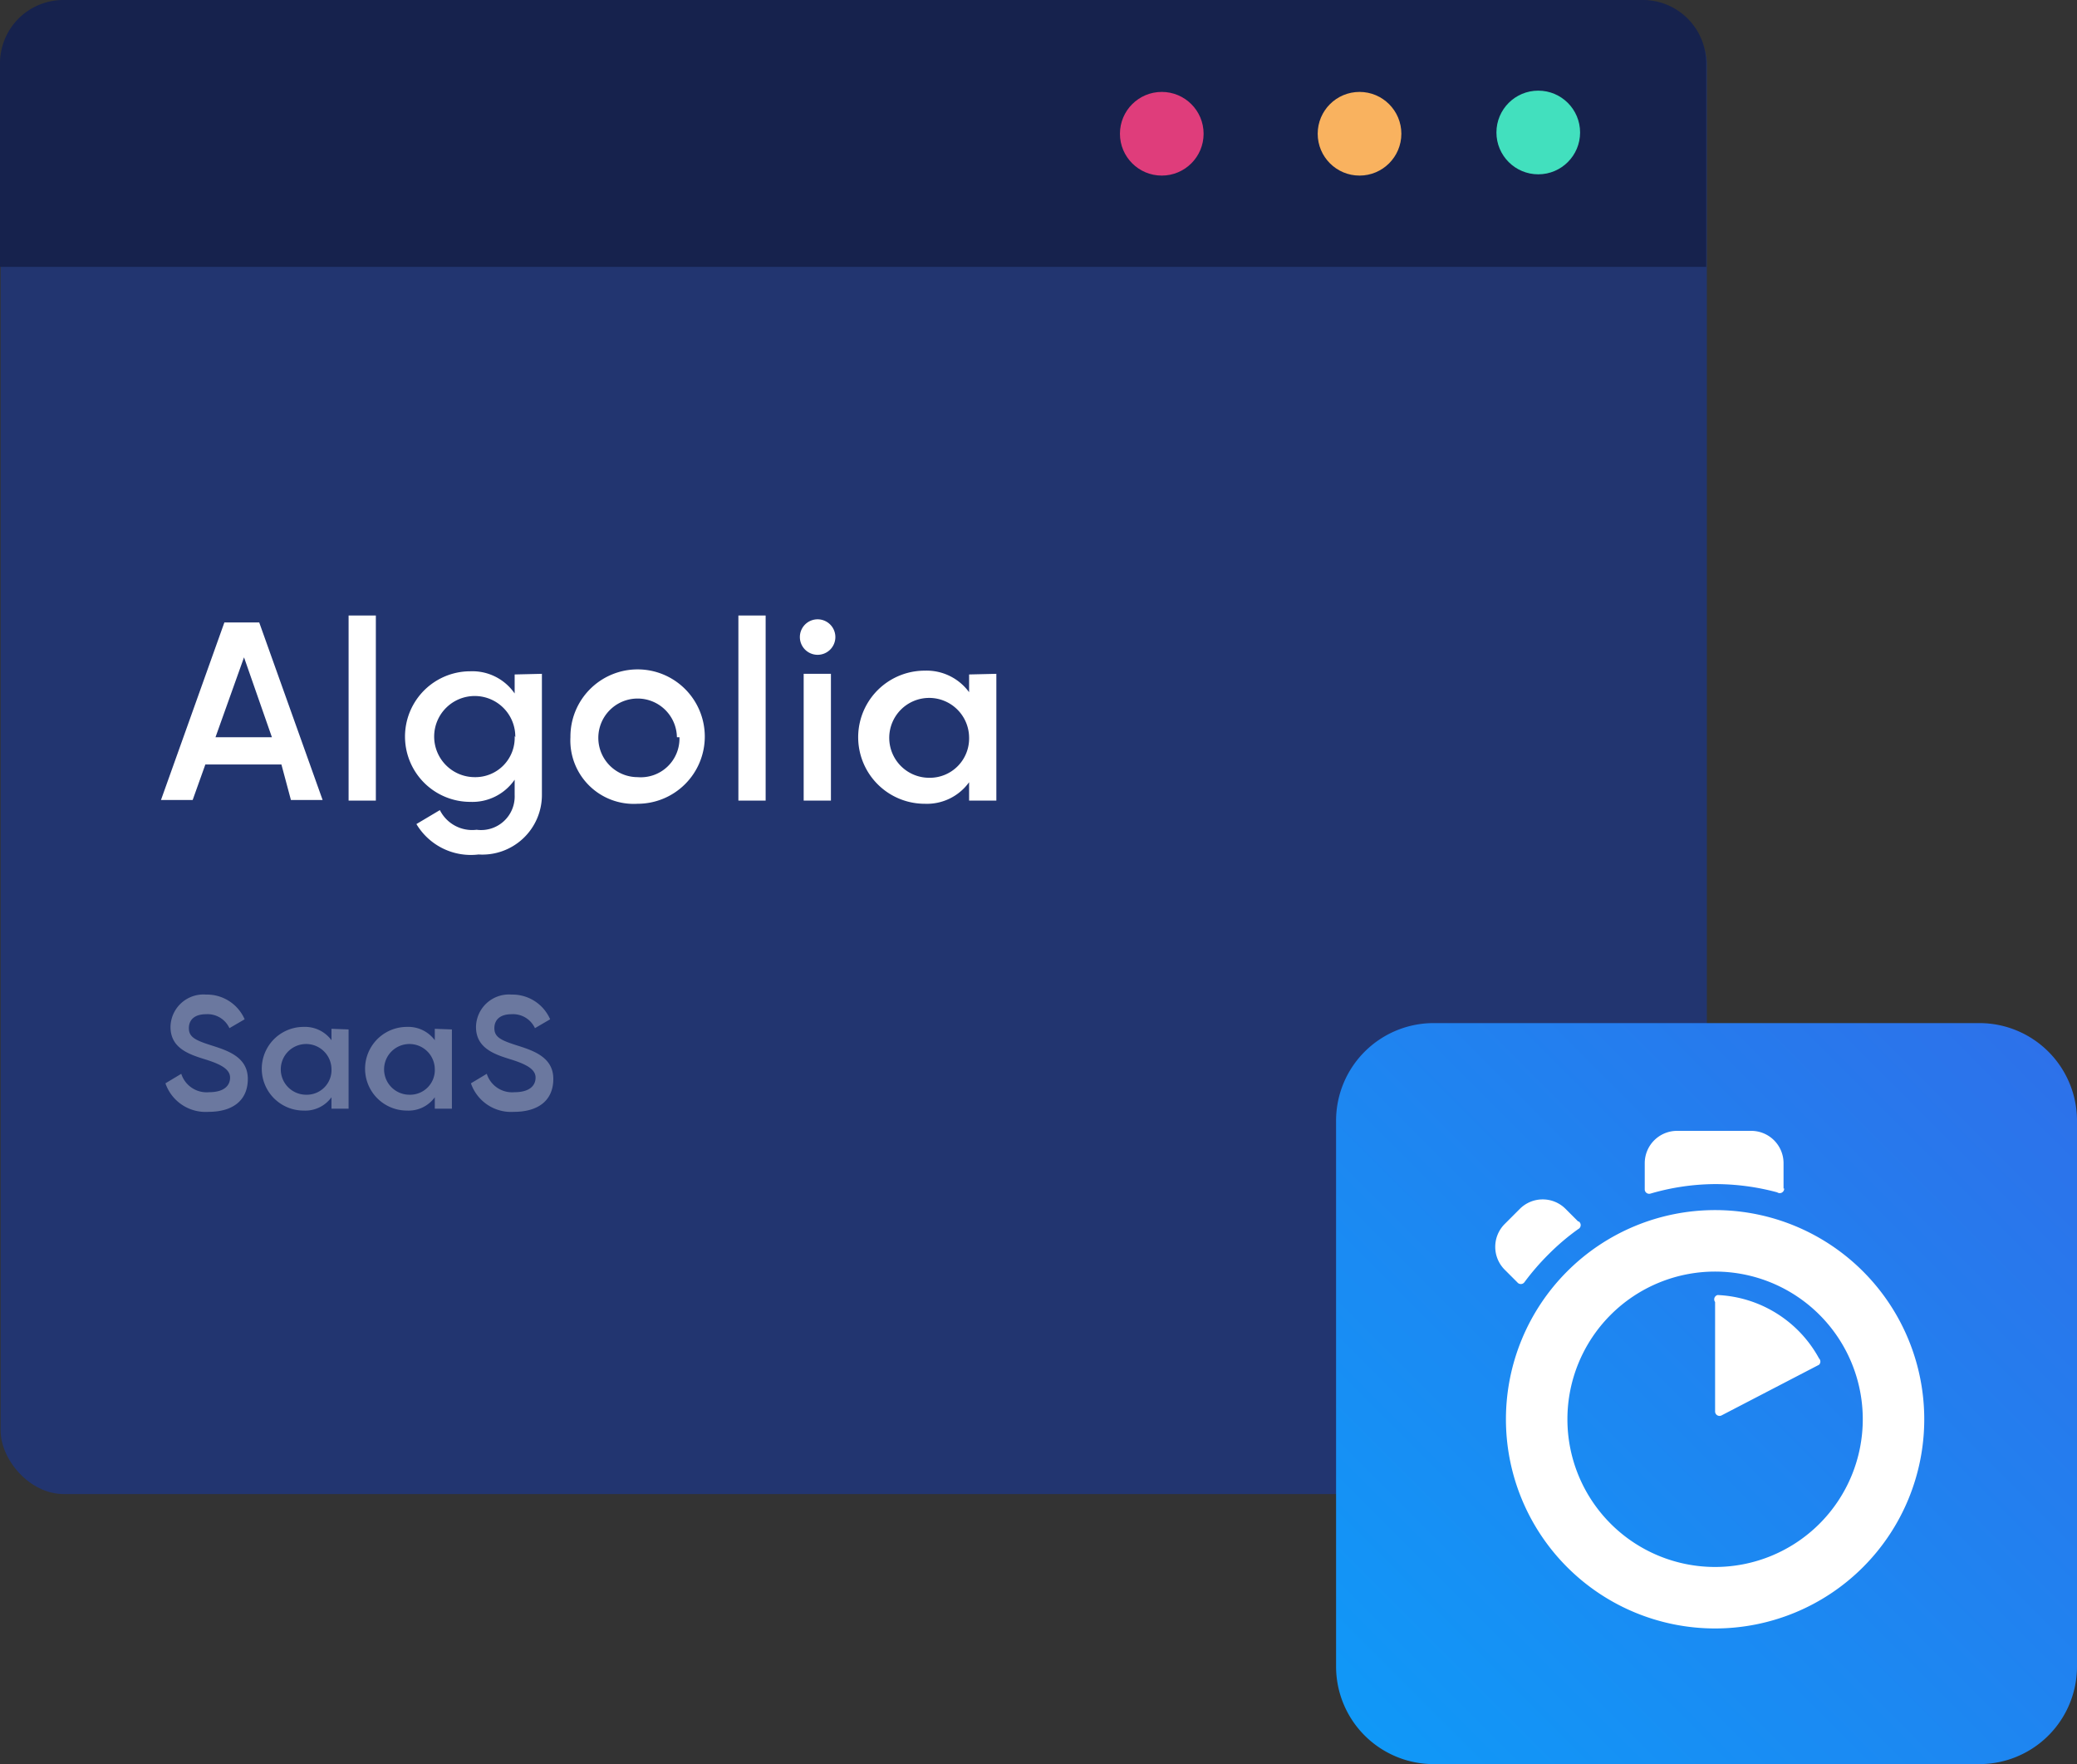 <svg xmlns="http://www.w3.org/2000/svg" xmlns:xlink="http://www.w3.org/1999/xlink" viewBox="0 0 32.77 27.83"><rect x="0" y="0" width="32.77" height="27.83" fill="#333333" stroke="none"/><defs><style>.cls-1,.cls-2,.cls-7{fill:#fff;}.cls-1{fill-rule:evenodd;}.cls-3{fill:#223570;}.cls-4{fill:#16224d;}.cls-5{fill:#df3d7b;}.cls-6{fill:#f9b25f;}.cls-7{opacity:0.33;}.cls-8{fill:#42e0be;}.cls-9{fill:url(#linear-gradient);}</style><linearGradient id="linear-gradient" x1="375.71" y1="-625.48" x2="375.91" y2="-625.68" gradientTransform="translate(-35316.54 58871.79) scale(94.04 94.07)" gradientUnits="userSpaceOnUse"><stop offset="0" stop-color="#00aeff"/><stop offset="1" stop-color="#3369e7"/></linearGradient></defs><title>i2</title><g id="Layer_2" data-name="Layer 2"><g id="Layer_1-2" data-name="Layer 1"><path class="cls-1" d="M32,22.62c0-.72-.35-1.29-1-1.29a1.14,1.14,0,0,0-1.07,1.28,1.12,1.12,0,0,0,1.16,1.27,1.57,1.57,0,0,0,.78-.18v-.56a1.49,1.49,0,0,1-.69.15c-.27,0-.51-.1-.54-.43H32S32,22.69,32,22.62Zm-1.39-.27c0-.32.19-.45.37-.45s.35.13.35.45Z"/><path class="cls-1" d="M28.82,21.34a.79.79,0,0,0-.55.22l0-.17h-.62v3.27l.7-.15v-.79a.79.79,0,0,0,.5.18c.5,0,1-.4,1-1.29S29.31,21.34,28.82,21.34Zm-.17,1.93a.42.42,0,0,1-.33-.13v-1a.42.42,0,0,1,.33-.14c.26,0,.43.29.43.65S28.91,23.27,28.65,23.27Z"/><polygon class="cls-1" points="26.64 21.17 27.35 21.02 27.35 20.45 26.64 20.6 26.64 21.17"/><rect class="cls-2" x="26.65" y="21.38" width="0.7" height="2.46"/><path class="cls-1" d="M25.89,21.59l0-.21h-.61v2.46h.7V22.17a.5.5,0,0,1,.53-.15v-.65A.48.48,0,0,0,25.89,21.59Z"/><path class="cls-1" d="M24.49,20.77l-.69.15v2.25a.71.71,0,0,0,.73.72A1.08,1.08,0,0,0,25,23.8v-.57c-.09,0-.53.17-.53-.25V22H25v-.6h-.53Z"/><path class="cls-1" d="M22.59,22.1c0-.11.09-.15.24-.15a1.57,1.57,0,0,1,.7.18v-.66a1.85,1.85,0,0,0-.7-.13c-.57,0-.95.3-.95.79,0,.78,1.07.65,1.07,1,0,.13-.11.17-.27.17a1.75,1.75,0,0,1-.77-.22v.67a2,2,0,0,0,.77.16c.58,0,1-.29,1-.79C23.66,22.26,22.59,22.41,22.59,22.1Z"/><rect class="cls-3" x="0.01" y="0.01" width="26.92" height="23.56" rx="1" ry="1"/><path class="cls-4" d="M1,0H25.92a1,1,0,0,1,1,1V4.21a0,0,0,0,1,0,0H0a0,0,0,0,1,0,0V1A1,1,0,0,1,1,0Z"/><circle class="cls-5" cx="18.33" cy="2.11" r="0.66"/><circle class="cls-6" cx="21.45" cy="2.11" r="0.66"/><path class="cls-2" d="M4.44,12.06H3.24l-.2.56h-.5l1-2.8h.55l1,2.8h-.5Zm-.15-.43-.44-1.26L3.4,11.63Z"/><path class="cls-2" d="M5.5,9.71h.43v2.92H5.5Z"/><path class="cls-2" d="M8.55,10.63v1.91a.94.94,0,0,1-1,.94A1,1,0,0,1,6.57,13l.37-.22a.57.57,0,0,0,.58.31.53.53,0,0,0,.6-.55v-.24a.81.81,0,0,1-.7.35,1,1,0,0,1,0-2.06.81.81,0,0,1,.7.35v-.3Zm-.42,1a.64.64,0,1,0-.64.63A.62.62,0,0,0,8.12,11.61Z"/><path class="cls-2" d="M9,11.63a1.06,1.06,0,1,1,1.06,1.05A1,1,0,0,1,9,11.63Zm1.68,0a.62.62,0,1,0-.62.63A.61.61,0,0,0,10.72,11.63Z"/><path class="cls-2" d="M11.65,9.71h.43v2.92h-.43Z"/><path class="cls-2" d="M12.62,10.05a.28.28,0,1,1,.28.28A.28.28,0,0,1,12.62,10.05Zm.06.58h.43v2h-.43Z"/><path class="cls-2" d="M15.72,10.63v2h-.43v-.29a.82.82,0,0,1-.7.34,1.05,1.05,0,0,1,0-2.1.83.83,0,0,1,.7.34v-.28Zm-.43,1a.63.63,0,1,0-.63.64A.62.62,0,0,0,15.29,11.63Z"/><path class="cls-7" d="M2.61,17.09l.25-.15a.42.42,0,0,0,.44.29c.23,0,.33-.1.33-.23s-.14-.21-.4-.29-.54-.18-.54-.51a.52.52,0,0,1,.56-.51.65.65,0,0,1,.61.39l-.24.14A.38.38,0,0,0,3.25,16c-.17,0-.27.08-.27.22s.1.19.35.27.58.18.58.53-.25.52-.62.52A.67.67,0,0,1,2.61,17.09Z"/><path class="cls-7" d="M5.5,16.24v1.25H5.23v-.18a.51.51,0,0,1-.44.21.66.66,0,0,1,0-1.32.52.52,0,0,1,.44.21v-.18Zm-.27.63a.4.4,0,1,0-.4.4A.39.39,0,0,0,5.23,16.86Z"/><path class="cls-7" d="M7.13,16.24v1.25H6.86v-.18a.51.51,0,0,1-.44.21.66.66,0,0,1,0-1.32.52.52,0,0,1,.44.21v-.18Zm-.27.63a.4.4,0,1,0-.4.4A.39.39,0,0,0,6.86,16.86Z"/><path class="cls-7" d="M7.43,17.09l.25-.15a.42.42,0,0,0,.44.29c.23,0,.33-.1.33-.23s-.14-.21-.4-.29-.54-.18-.54-.51a.52.52,0,0,1,.56-.51.65.65,0,0,1,.61.39l-.24.14A.38.38,0,0,0,8.07,16c-.17,0-.27.08-.27.22s.1.19.35.27.58.18.58.53-.25.52-.62.52A.67.67,0,0,1,7.43,17.09Z"/><circle class="cls-8" cx="24.27" cy="2.09" r="0.66"/><path class="cls-9" d="M22.62,16.14h8.61a1.54,1.54,0,0,1,1.54,1.54v8.61a1.54,1.54,0,0,1-1.54,1.54H22.62a1.54,1.54,0,0,1-1.54-1.54V17.67A1.54,1.54,0,0,1,22.62,16.14Z"/><path class="cls-2" d="M27.06,19.09a3.3,3.3,0,1,0,3.3,3.3A3.3,3.3,0,0,0,27.06,19.09Zm0,5.63a2.33,2.33,0,1,1,2.33-2.33A2.33,2.33,0,0,1,27.06,24.72Zm0-4.18v1.73a.07.07,0,0,0,.1.06l1.54-.8a.07.07,0,0,0,0-.1,1.92,1.92,0,0,0-1.6-1A.07.07,0,0,0,27.06,20.54Zm-2.16-1.27-.2-.2a.51.51,0,0,0-.72,0l-.24.24a.51.51,0,0,0,0,.72l.2.2a.07.07,0,0,0,.11,0,3.9,3.9,0,0,1,.39-.45,3.65,3.65,0,0,1,.46-.39A.07.07,0,0,0,24.91,19.27Zm3.24-.52v-.4a.51.51,0,0,0-.51-.51H26.46a.51.51,0,0,0-.51.51v.41a.07.07,0,0,0,.09.07,3.7,3.7,0,0,1,1-.15,3.75,3.75,0,0,1,1,.13A.07.07,0,0,0,28.15,18.75Z"/></g></g></svg>